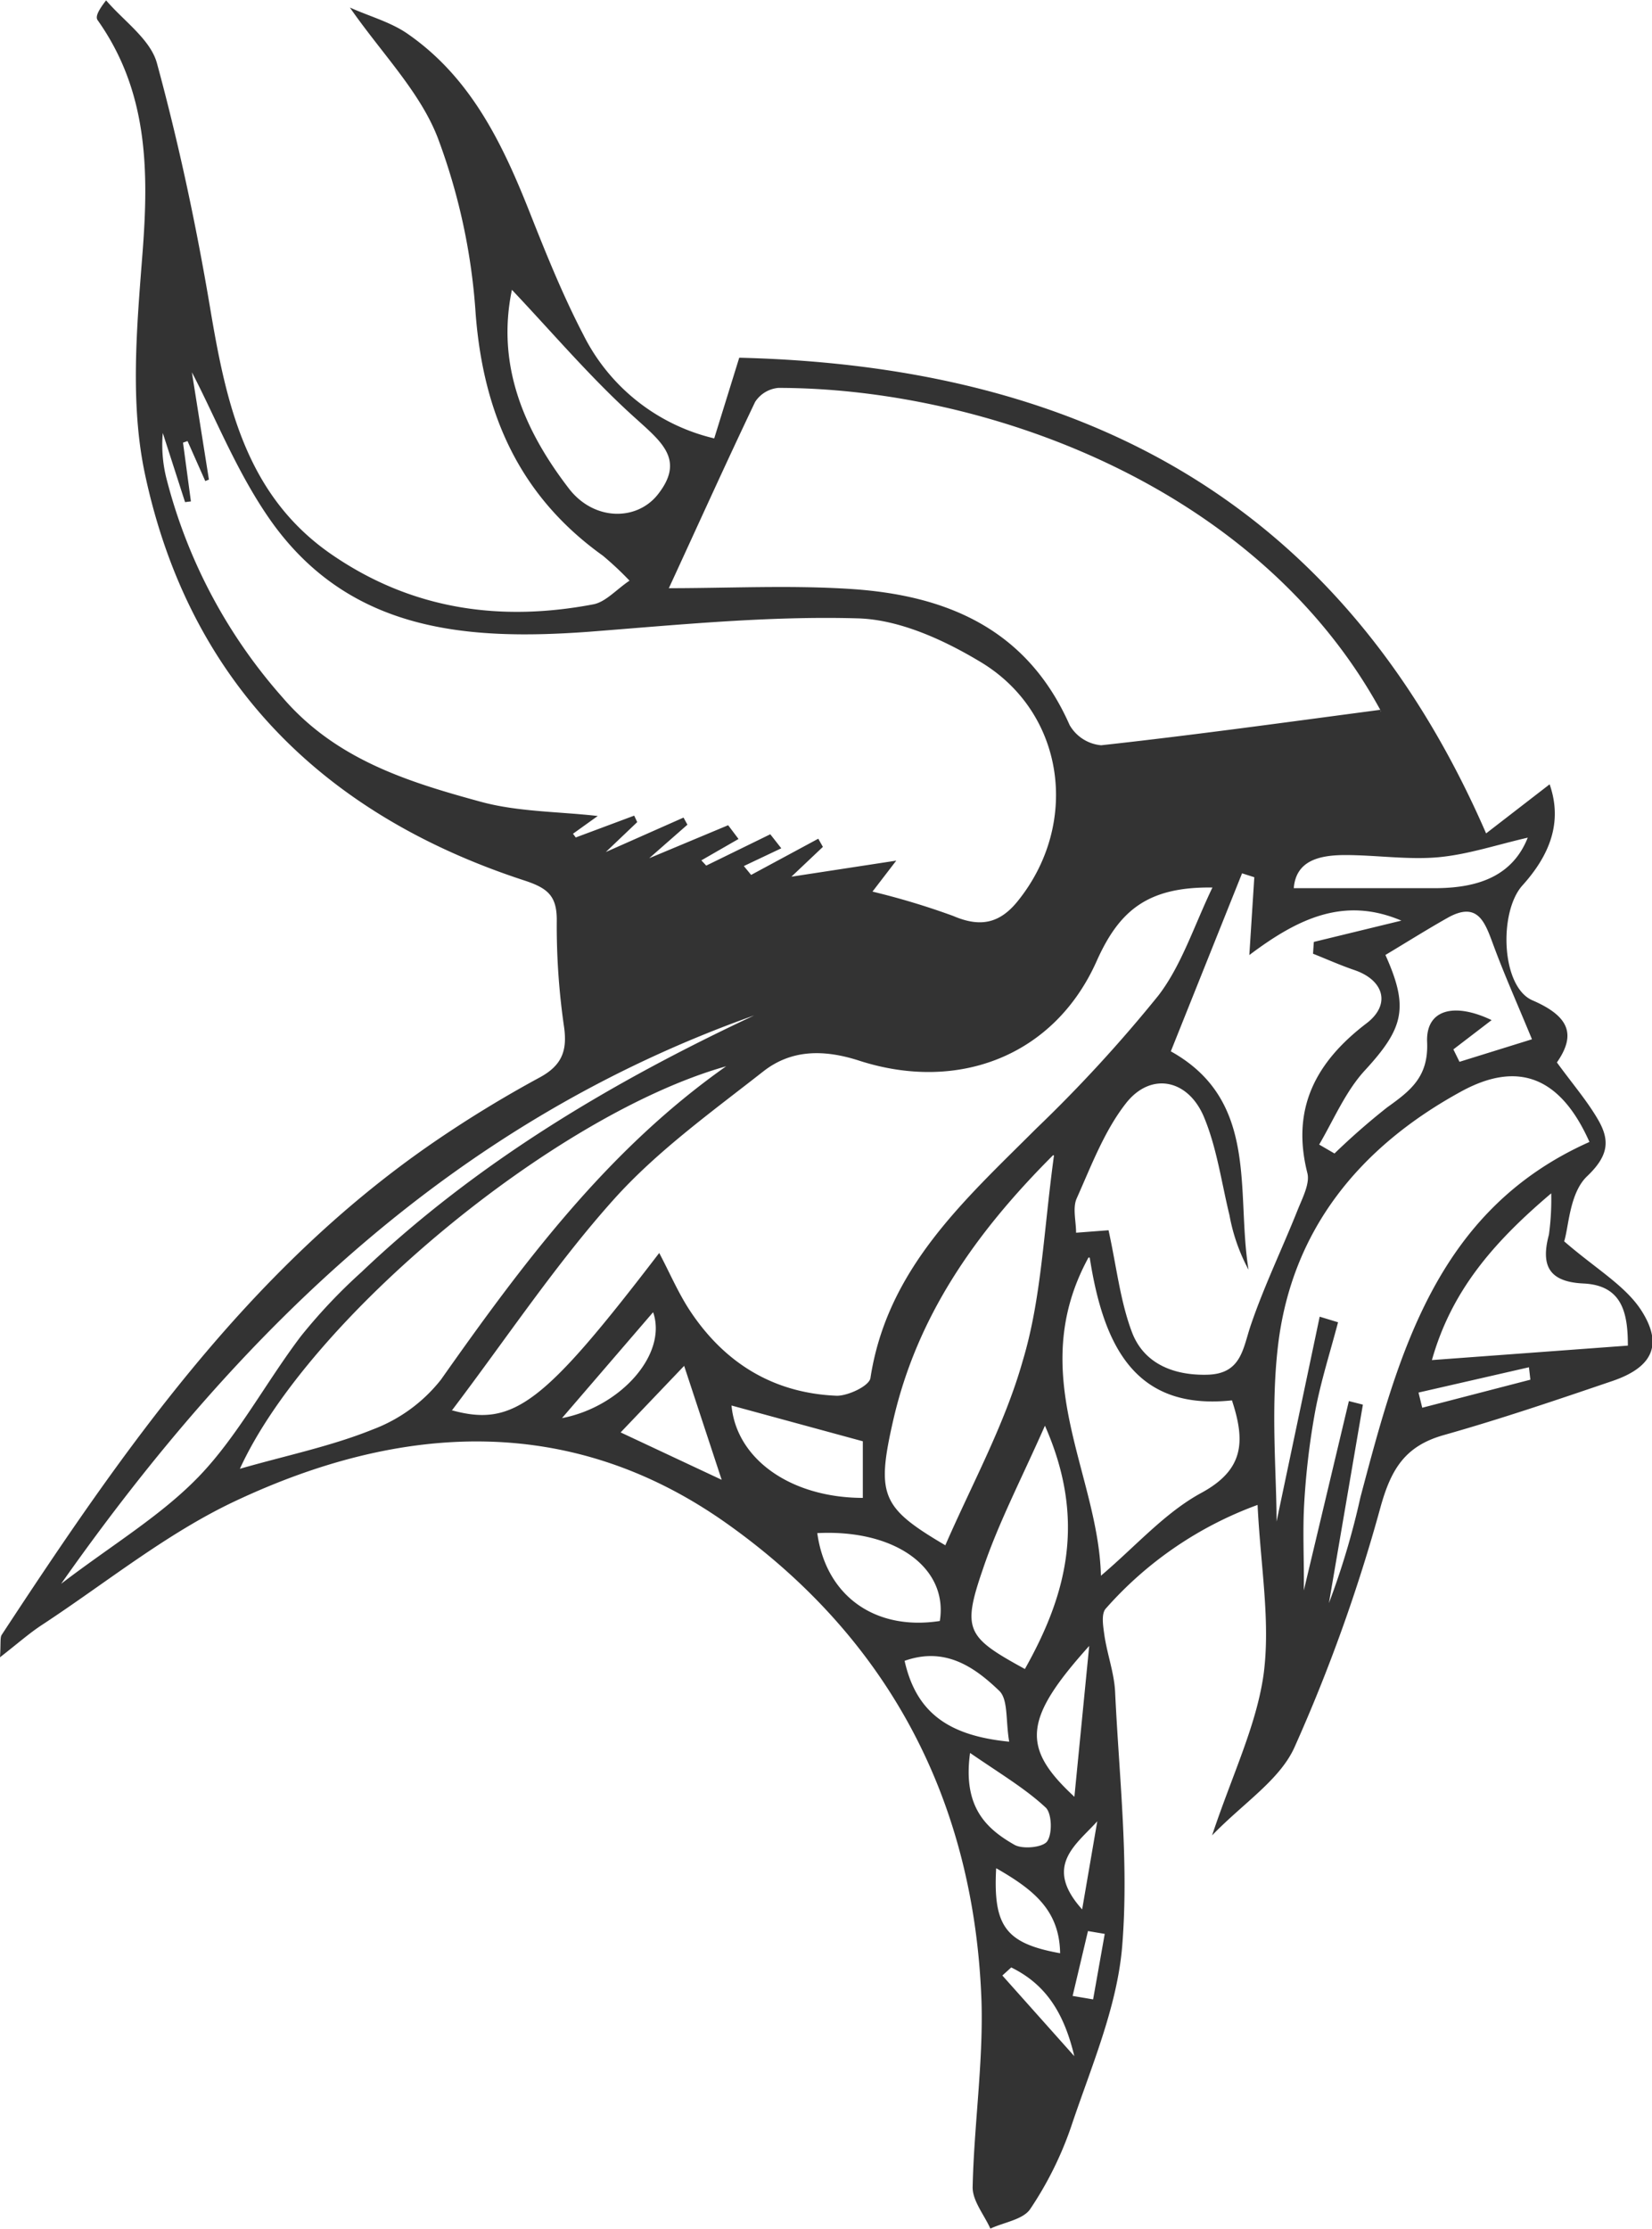 <svg id="Layer_1" data-name="Layer 1" xmlns="http://www.w3.org/2000/svg" viewBox="0 0 186.22 251.17"><defs><style>.cls-1{fill:#333;}</style></defs><title>vikings</title><g id="_8RrvWK" data-name="8RrvWK"><path class="cls-1" d="M167.65,467.28c0.1-1.61,0-2.18.18-2.51,13.56-20.66,27.61-40.92,48.35-55.28a133.83,133.83,0,0,1,12.33-7.56c2.48-1.35,3.09-3,2.73-5.63a78.93,78.93,0,0,1-.83-11.92c0.05-2.9-1-3.77-3.7-4.65C204.12,372.34,189,357.4,184,334c-1.71-8-.93-16.62-0.29-24.89,0.73-9.37.63-18.28-5.05-26.3-0.23-.32-0.11-0.88.95-2.24,2,2.34,5,4.4,5.73,7.08,2.47,9.08,4.44,18.32,6,27.61,1.83,10.88,4.08,21.35,14.06,28,8.93,6,18.76,7.34,29.13,5.37,1.38-.26,2.55-1.63,4.08-2.67a36.27,36.27,0,0,0-3-2.81c-9.35-6.69-13.46-15.89-14.34-27.23A69.24,69.24,0,0,0,217,296.07c-2-5.19-6.3-9.5-9.91-14.69,2.23,1,4.57,1.63,6.45,2.92,7.19,4.95,10.77,12.44,13.86,20.26,1.83,4.62,3.7,9.26,6,13.68a22.19,22.19,0,0,0,14.76,11.69l2.82-9.09c38.44,0.93,67.87,16.08,84.19,53.6l7.16-5.53c1.52,4.36-.07,8.08-3.08,11.41-2.67,3-2.39,11.4,1.14,12.93,4.19,1.81,4.93,3.88,2.76,7,1.78,2.44,3.41,4.33,4.64,6.45,1.35,2.33,1.2,4.05-1.22,6.36-2,1.88-2.08,5.71-2.6,7.35,3.57,3.1,6.92,5,8.73,7.84,2.48,3.91,1.13,6.39-3.3,7.9-6.29,2.14-12.59,4.28-19,6.09-4.35,1.23-5.94,3.8-7.15,8.18a186.82,186.82,0,0,1-9.68,27c-1.66,3.69-5.76,6.28-9.29,9.93,2.3-6.89,5-12.39,5.81-18.16,0.79-6-.35-12.22-0.68-19.08a42,42,0,0,0-17.11,11.68c-0.54.59-.3,2-0.15,3.06,0.32,2.13,1.1,4.22,1.2,6.34,0.45,9.54,1.57,19.15.8,28.61-0.56,6.9-3.51,13.65-5.75,20.35a39.64,39.64,0,0,1-4.61,9.29c-0.8,1.21-3,1.51-4.5,2.22-0.7-1.55-2-3.11-2-4.64,0.15-7,1.2-14,1-20.92-0.78-22.56-10.4-40.92-28.72-53.9-17.6-12.47-36.74-11.32-55.45-2.5-7.72,3.64-14.54,9.21-21.75,13.94C170.95,464.57,169.73,465.66,167.65,467.28ZM266,381a83.62,83.62,0,0,1,9.09,2.74c3,1.29,5.22.91,7.3-1.69,7-8.69,5.34-21.17-4.18-26.91-4.15-2.5-9.17-4.8-13.86-4.93-10.09-.29-20.23.73-30.33,1.51-13.63,1-26.67,0-35.52-12.06-4-5.5-6.56-12.11-9.22-17.18l1.92,12.09-0.41.17-2-4.51-0.51.18,0.89,6.62-0.66.08L186,329.32a15.49,15.49,0,0,0,.48,5.39,59.3,59.3,0,0,0,13,24.39c6,7,14.1,9.52,22.34,11.77,4.2,1.15,8.72,1.1,13.21,1.61l-2.79,2,0.31,0.42,6.59-2.46,0.34,0.73-3.54,3.37,8.76-3.88,0.44,0.8-4.31,3.78,8.9-3.72,1.17,1.55-4.19,2.41,0.55,0.59,7.22-3.53,1.24,1.58-4.22,2,0.82,1,7.57-4.08,0.52,0.92-3.55,3.36,11.82-1.81Zm-23-34.19c6.82,0,13.64-.35,20.42.08,10.87,0.68,20,4.47,24.8,15.34a4.57,4.57,0,0,0,3.56,2.28c10.47-1.15,20.91-2.6,31.51-4-0.06.41,0,.21,0,0.1-14-25.61-45-36.36-67.9-36.37a3.49,3.49,0,0,0-2.62,1.58C249.53,332.61,246.42,339.5,243.06,346.78Zm-24.44,92.63c7,1.94,10.43-.79,23.4-17.72,1.18,2.23,2.14,4.5,3.48,6.53,3.91,5.9,9.43,9.28,16.55,9.56,1.29,0,3.65-1.11,3.78-2,1.89-12.31,10.57-20,18.67-28.09a161.25,161.25,0,0,0,13.78-15c2.62-3.41,4-7.8,6.1-12.18-7.35-.1-10.53,2.64-13.06,8.31-4.75,10.64-15.55,14.81-26.73,11.21-4-1.3-7.68-1.28-10.85,1.21-5.84,4.58-12,9-16.89,14.47C230.29,423,224.78,431.29,218.63,439.41Zm107.06-55.17c-6.43-2.73-11.62-.28-17.14,3.88l0.56-8.77-1.38-.44L299.63,399c10,5.57,7.33,15.83,8.76,24.61a20.78,20.78,0,0,1-2.15-6.15c-0.9-3.69-1.42-7.55-2.85-11-1.78-4.33-6-5.18-8.8-1.63-2.45,3.12-3.92,7.05-5.57,10.74-0.48,1.08-.07,2.55-0.07,3.87l3.66-.28c0.91,4.15,1.32,8,2.64,11.49s4.62,4.89,8.5,4.79,4-3,4.92-5.66c1.5-4.38,3.53-8.58,5.25-12.89,0.54-1.35,1.41-3,1.1-4.18-1.85-7.32,1-12.54,6.66-16.86,2.77-2.1,2-4.85-1.33-6-1.59-.54-3.13-1.23-4.69-1.85l0.09-1.33Zm-9.21,44.63,2.07,0.63c-0.87,3.31-1.92,6.58-2.56,9.93a84.6,84.6,0,0,0-1.25,10.4c-0.2,3.29,0,6.6-.05,9.89l5.08-21.34,1.58,0.4-3.83,22.37a86.63,86.63,0,0,0,3.55-11.92c4.28-16.16,8.56-32.36,25.82-40.05-3.22-7.22-7.95-9.26-14.49-5.67-11.4,6.24-19.14,15.6-20.64,28.81-0.81,7.09-.14,14.35-0.14,19.63Zm-67-28.19c-19.35,5.51-47,28.45-54.72,45.33,5.26-1.51,10.3-2.54,15-4.44a17.69,17.69,0,0,0,7.67-5.61C226.63,422.84,236.13,410.1,249.51,400.68Zm36.94,10c-9,9-15.34,18.3-18,29.8-1.95,8.53-1.35,9.9,5.86,14.15,3-6.89,6.7-13.61,8.73-20.8C285.05,426.85,285.28,419.34,286.46,410.72Zm4,11.52c-7.22,13.22,1.12,24.27,1.4,35.86,3.91-3.31,7.19-7.09,11.31-9.33,4.8-2.6,5-5.76,3.46-10.43C295.68,439.49,292.06,432.33,290.49,422.25ZM174.54,459c5.78-4.42,11.34-7.71,15.63-12.2s7.48-10.53,11.39-15.69a61.87,61.87,0,0,1,6.84-7.24c13-12.37,28.19-21.39,44.27-28.92C219.25,406.81,195,429.92,174.54,459Zm141.82-49.49,1.72,1a77.52,77.52,0,0,1,5.93-5.19c2.59-1.86,4.68-3.41,4.51-7.35-0.16-3.66,3-4.53,7.27-2.49l-4.31,3.3,0.69,1.4,8.17-2.54c-1.65-4-3.11-7.26-4.35-10.62-0.94-2.53-1.73-5-5.17-3.06-2.34,1.32-4.61,2.75-7,4.18,2.67,5.94,2.07,8.24-2.31,13C319.34,403.49,318,406.69,316.35,409.51Zm-91-96.35c-1.78,8.51,1.36,15.84,6.41,22.41,2.8,3.65,7.6,3.7,10,.72,3.08-3.86.56-5.87-2.34-8.5C234.41,323.31,230.05,318.15,225.33,313.16Zm125.79,119c0-3.66-.62-6.79-5-7-3.89-.18-4.84-2-3.9-5.5a29.27,29.27,0,0,0,.26-4.66c-6.67,5.65-11.27,11.09-13.45,18.79Zm-65.7,9c-2.69,6.09-5.26,11-7,16.17-2.38,6.9-1.83,7.68,4.73,11.27C287.82,460.35,290.19,451.9,285.42,441.14Zm-25.67,12.15c1,7.13,6.59,11,13.81,9.88C274.55,457.24,268.62,452.83,259.75,453.29Zm-9.67-14.4c0.55,6,6.62,10.39,14.8,10.41v-6.38Zm89.8-64c-3.54.81-6.81,1.92-10.16,2.22s-6.94-.24-10.41-0.25c-2.94,0-5.6.6-5.85,3.73,5.5,0,10.89,0,16.27,0C334.28,380.54,338.16,379.26,339.88,374.88ZM281.41,476.79c-0.41-2.39-.1-4.75-1.12-5.73-2.8-2.69-6.11-5-10.67-3.38C270.92,473.48,274.53,476.12,281.41,476.79ZM249,447.28l-4.23-12.84-7.16,7.5ZM288.76,483l1.67-17C283,474.26,282.76,477.45,288.76,483ZM277,478.06c-0.84,6.06,1.79,8.52,5,10.35,0.94,0.53,3.21.3,3.69-.39,0.61-.87.53-3.18-0.18-3.82C283.24,482.09,280.48,480.45,277,478.06Zm2.94,13c-0.35,6.54,1.08,8.46,7.21,9.57C287.08,495.74,284.09,493.44,280,491.08Zm-38.69-62.64L231,440.33C237.52,439.09,242.88,433.22,241.29,428.44Zm48.38,67.29,1.71-9.95C288.93,488.43,285.21,490.81,289.67,495.73Zm-0.88,16.52c-1.26-5.34-3.55-8.25-7.11-10l-1,.91ZM340.16,436L340,434.6l-12.45,2.85,0.42,1.71Zm-51.6,69.44,2.31,0.39,1.31-7.38-1.89-.32Z" transform="translate(-167.65 -280.53)"/></g></svg>